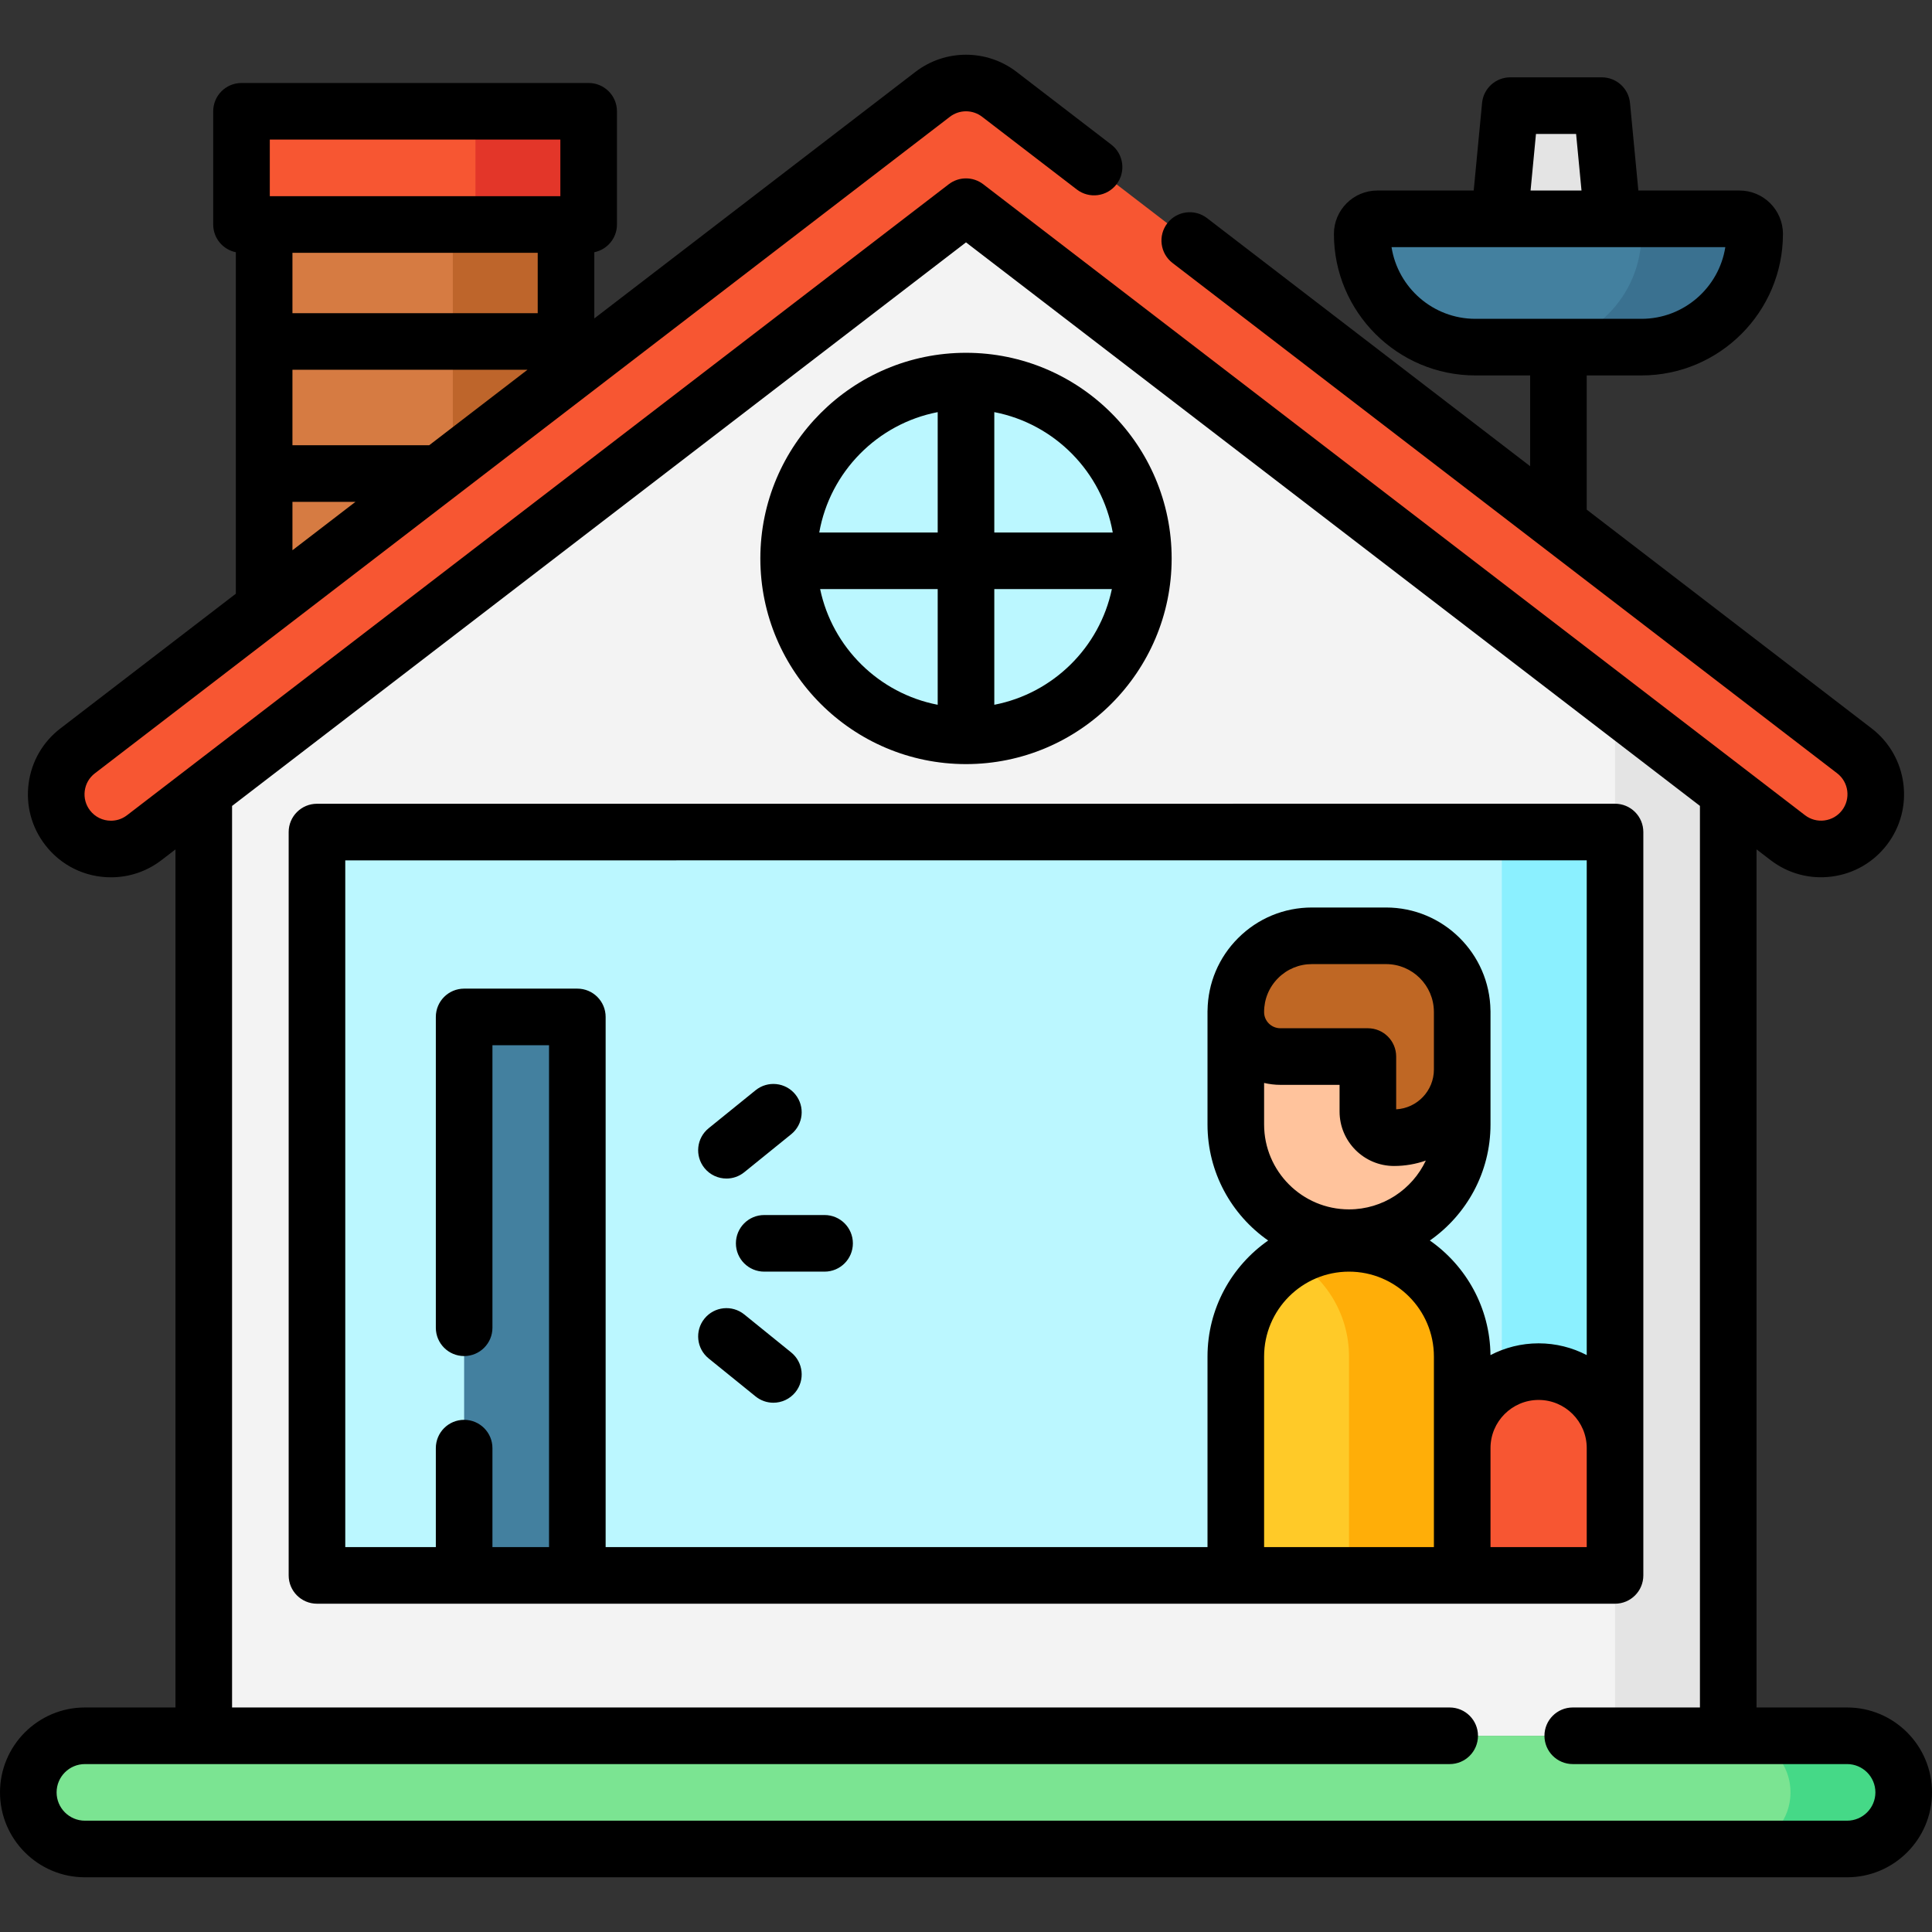 <svg id="Layer_1" enable-background="new 0 0 512 512" height="512" viewBox="0 0 512 512" width="512" xmlns="http://www.w3.org/2000/svg"><rect x="0" y="0" width="512" height="512" fill="#333333" stroke="none"/><g><path d="m435 92h-44c-16.569 0-30-13.431-30-30 0-2.209 1.791-4 4-4h96c2.209 0 4 1.791 4 4 0 16.569-13.431 30-30 30z" fill="#43809f"/><path d="m461 58h-30c2.209 0 4 1.791 4 4 0 16.569-13.431 30-30 30h30c16.569 0 30-13.431 30-30 0-2.209-1.791-4-4-4z" fill="#3a7190"/><path d="m427.365 58h-30l2.866-30h24.269z" fill="#e4e4e4"/><path d="m489.5 490h-467c-8.284 0-15-6.716-15-15 0-8.284 6.716-15 15-15h467c8.284 0 15 6.716 15 15 0 8.284-6.716 15-15 15z" fill="#7be492"/><path d="m489.5 460h-30c8.284 0 15 6.716 15 15s-6.716 15-15 15h30c8.284 0 15-6.716 15-15s-6.716-15-15-15z" fill="#45d987"/><path d="m70 59.5h80v116h-80z" fill="#d67b42"/><path d="m120 59.5h30v116h-30z" fill="#be652b"/><path d="m64 29.5h92v30h-92z" fill="#f75632"/><path d="m126 29.5h30v30h-30z" fill="#e33629"/><path d="m458 460h-404v-268.891l202-155.109 202 155.097z" fill="#f3f3f3"/><g><path d="m428 168.063v291.937h30v-268.903z" fill="#e4e4e4"/></g><path d="m84 417.5v-196.99l344-.01v197z" fill="#bbf7ff"/><path d="m398 220.5h30v197h-30z" fill="#8bf0ff"/><path d="m491.433 198.985-226.602-173.986c-5.208-3.999-12.454-3.999-17.662.001l-226.602 174c-6.352 4.877-7.547 13.98-2.669 20.332 2.855 3.718 7.158 5.668 11.511 5.668 3.081 0 6.188-.979 8.82-3l217.771-167.219 217.771 167.206c6.352 4.877 15.455 3.683 20.332-2.67 4.877-6.352 3.681-15.455-2.67-20.332z" fill="#f75632"/><path d="m387.5 417.5h-60v-58c0-16.569 13.431-30 30-30 16.569 0 30 13.431 30 30z" fill="#ffca28"/><path d="m357.5 329.5c-5.466 0-10.586 1.469-15 4.023 8.964 5.188 15 14.874 15 25.977v58h30v-58c0-16.569-13.431-30-30-30z" fill="#ffae08"/><path d="m357.5 328c-16.569 0-30-13.431-30-30v-30h60v30c0 16.569-13.431 30-30 30z" fill="#ffc39c"/><path d="m387.5 268.18v15.253c0 9.978-8.089 18.067-18.067 18.067-3.829 0-6.933-3.104-6.933-6.933v-14.567h-23.18c-6.473 0-11.777-5.211-11.82-11.684-.037-5.634 2.23-10.726 5.91-14.406 3.65-3.65 8.69-5.91 14.27-5.91h19.64c11.145 0 20.18 9.035 20.18 20.18z" fill="#bf6724"/><path d="m428 417.5h-40.5v-33.75c0-11.184 9.066-20.25 20.25-20.25 11.184 0 20.25 9.066 20.25 20.25z" fill="#f75632"/><path d="m123 269.5h30v148h-30z" fill="#43809f"/><circle cx="256" cy="148" fill="#bbf7ff" r="47"/><g><path d="m435.5 417.499v-197.003c0-1.989-.79-3.897-2.196-5.303-1.407-1.407-3.314-2.197-5.304-2.197l-344 .01c-4.142 0-7.5 3.358-7.5 7.5v196.993c0 4.142 3.358 7.5 7.5 7.5h344c4.143 0 7.5-3.358 7.5-7.5zm-305-7.5v-26.231c0-4.142-3.358-7.5-7.5-7.5s-7.5 3.358-7.5 7.5v26.231h-24v-181.993l329-.01v131.117c-3.821-1.986-8.155-3.115-12.75-3.115-4.599 0-8.937 1.131-12.76 3.12-.126-12.559-6.455-23.654-16.065-30.37 9.708-6.784 16.074-18.035 16.074-30.75v-30c0-.061-.008-.12-.009-.18-.194-15.097-12.529-27.32-27.671-27.32h-19.639c-7.396 0-14.347 2.879-19.572 8.107-5.142 5.141-7.999 11.936-8.097 19.19-.002.068-.01.135-.01.204v30c0 12.716 6.367 23.966 16.074 30.75-9.708 6.784-16.074 18.035-16.074 30.75v50.501h-159.501v-140.504c0-4.142-3.358-7.5-7.5-7.5h-30c-4.142 0-7.5 3.358-7.5 7.5v82.373c0 4.142 3.358 7.5 7.5 7.5s7.5-3.358 7.5-7.5v-74.873h15v133.002h-15zm249.497-141.874c.001.048.001.097.003.145v15.159c0 5.637-4.436 10.257-10 10.552v-13.985c0-4.142-3.357-7.5-7.5-7.5h-23.18c-2.367 0-4.305-1.899-4.32-4.233-.022-3.422 1.297-6.637 3.714-9.054 2.394-2.395 5.578-3.713 8.966-3.713h19.641c6.973 0 12.648 5.661 12.676 12.629zm-44.997 18.866c1.392.32 2.834.506 4.32.506h15.68v7.068c0 7.958 6.475 14.433 14.433 14.433 2.952 0 5.786-.509 8.427-1.434-3.602 7.635-11.372 12.934-20.359 12.934-12.406 0-22.5-10.093-22.5-22.5v-11.007zm0 72.507c0-12.407 10.094-22.5 22.5-22.5s22.5 10.093 22.5 22.5v50.501h-45zm85.5 50.501h-25.5v-26.25c0-7.03 5.72-12.75 12.75-12.75s12.75 5.72 12.75 12.75z"/><path d="m195.022 329.497c0 4.142 3.358 7.5 7.5 7.5h16c4.142 0 7.5-3.358 7.5-7.5s-3.358-7.5-7.5-7.5h-16c-4.142 0-7.5 3.358-7.5 7.5z"/><path d="m192.522 312.326c1.658 0 3.326-.547 4.714-1.671l12.436-10.067c3.22-2.606 3.717-7.329 1.111-10.549s-7.329-3.717-10.548-1.111l-12.436 10.067c-3.22 2.606-3.717 7.329-1.111 10.548 1.483 1.832 3.649 2.783 5.834 2.783z"/><path d="m187.799 359.999 12.436 10.067c1.389 1.124 3.057 1.671 4.714 1.671 2.185 0 4.352-.951 5.834-2.782 2.606-3.219 2.109-7.942-1.111-10.548l-12.436-10.067c-3.219-2.606-7.942-2.109-10.548 1.111-2.605 3.219-2.108 7.942 1.111 10.548z"/><path d="m256 202.495c30.052 0 54.5-24.449 54.5-54.501s-24.448-54.5-54.5-54.5c-30.051 0-54.5 24.449-54.5 54.501s24.449 54.5 54.5 54.5zm-38.657-46.381h31.157v30.658c-15.568-3.006-27.909-15.176-31.157-30.658zm46.157 30.658v-30.658h31.157c-3.248 15.482-15.589 27.652-31.157 30.658zm31.388-45.658h-31.388v-31.897c15.981 3.085 28.552 15.83 31.388 31.897zm-46.388-31.897v31.897h-31.388c2.836-16.067 15.407-28.812 31.388-31.897z"/><path d="m489.5 452.499h-24v-227.412l3.704 2.844c4.66 3.58 10.435 5.127 16.263 4.364 5.827-.765 11.007-3.754 14.586-8.416 7.387-9.622 5.569-23.46-4.053-30.848l-75.5-57.97v-35.567h14.5c20.678 0 37.5-16.823 37.5-37.501 0-6.341-5.159-11.5-11.5-11.5h-26.817l-2.217-23.213c-.367-3.849-3.6-6.787-7.466-6.787h-24.27c-3.866 0-7.099 2.939-7.466 6.787l-2.217 23.213h-25.547c-6.341 0-11.5 5.159-11.5 11.5 0 20.678 16.822 37.501 37.5 37.501h14.5v24.051l-85.636-65.753c-3.287-2.523-7.993-1.903-10.517 1.381-2.522 3.285-1.903 7.994 1.382 10.516l176.136 135.24c3.062 2.351 3.64 6.754 1.289 9.816-1.139 1.483-2.786 2.434-4.641 2.677-1.857.246-3.692-.25-5.175-1.389l-217.77-167.208c-2.695-2.068-6.441-2.069-9.136 0l-217.77 167.222c-1.56 1.197-3.174 1.449-4.253 1.449-2.199 0-4.227-.998-5.563-2.737-1.139-1.483-1.632-3.321-1.388-5.174.243-1.854 1.194-3.502 2.677-4.641l226.602-174.003c2.511-1.928 6.016-1.928 8.526 0l25.108 19.279c3.287 2.523 7.993 1.904 10.517-1.381 2.522-3.285 1.903-7.994-1.382-10.516l-25.107-19.278c-7.889-6.058-18.908-6.058-26.797 0l-85.102 65.346v-17.548c3.423-.695 6-3.721 6-7.349v-30c0-4.142-3.358-7.5-7.5-7.5h-92c-4.142 0-7.5 3.358-7.5 7.5v30c0 3.628 2.577 6.654 6 7.349v90.497l-46.5 35.706c-4.661 3.579-7.649 8.759-8.415 14.585-.765 5.827.785 11.603 4.364 16.263 4.198 5.466 10.562 8.602 17.46 8.602 4.88 0 9.51-1.574 13.388-4.551l3.703-2.844v227.398h-24c-12.407 0-22.5 10.094-22.5 22.501s10.093 22.5 22.5 22.5h467c12.406 0 22.5-10.093 22.5-22.5s-10.094-22.501-22.5-22.501zm-82.452-417.006h10.635l1.433 15h-13.5zm-38.277 30h88.457c-1.687 10.75-11.013 19-22.229 19h-44c-11.215.001-20.541-8.25-22.228-19zm-226.271 17.501h-65v-16h65zm-65 15h62.285l-26.046 20h-36.239zm-6-61.001h77v15h-77zm6 96.001h16.704l-16.704 12.827zm412 349.506h-467c-4.136 0-7.5-3.364-7.5-7.5s3.364-7.5 7.5-7.5h361.68c4.143 0 7.5-3.358 7.5-7.5s-3.357-7.5-7.5-7.5h-322.68v-238.917l194.5-149.352 194.5 149.339v238.929h-33.705c-4.143 0-7.5 3.358-7.5 7.5s3.357 7.5 7.5 7.5h72.705c4.136 0 7.5 3.364 7.5 7.5s-3.364 7.501-7.5 7.501z"/></g></g></svg>